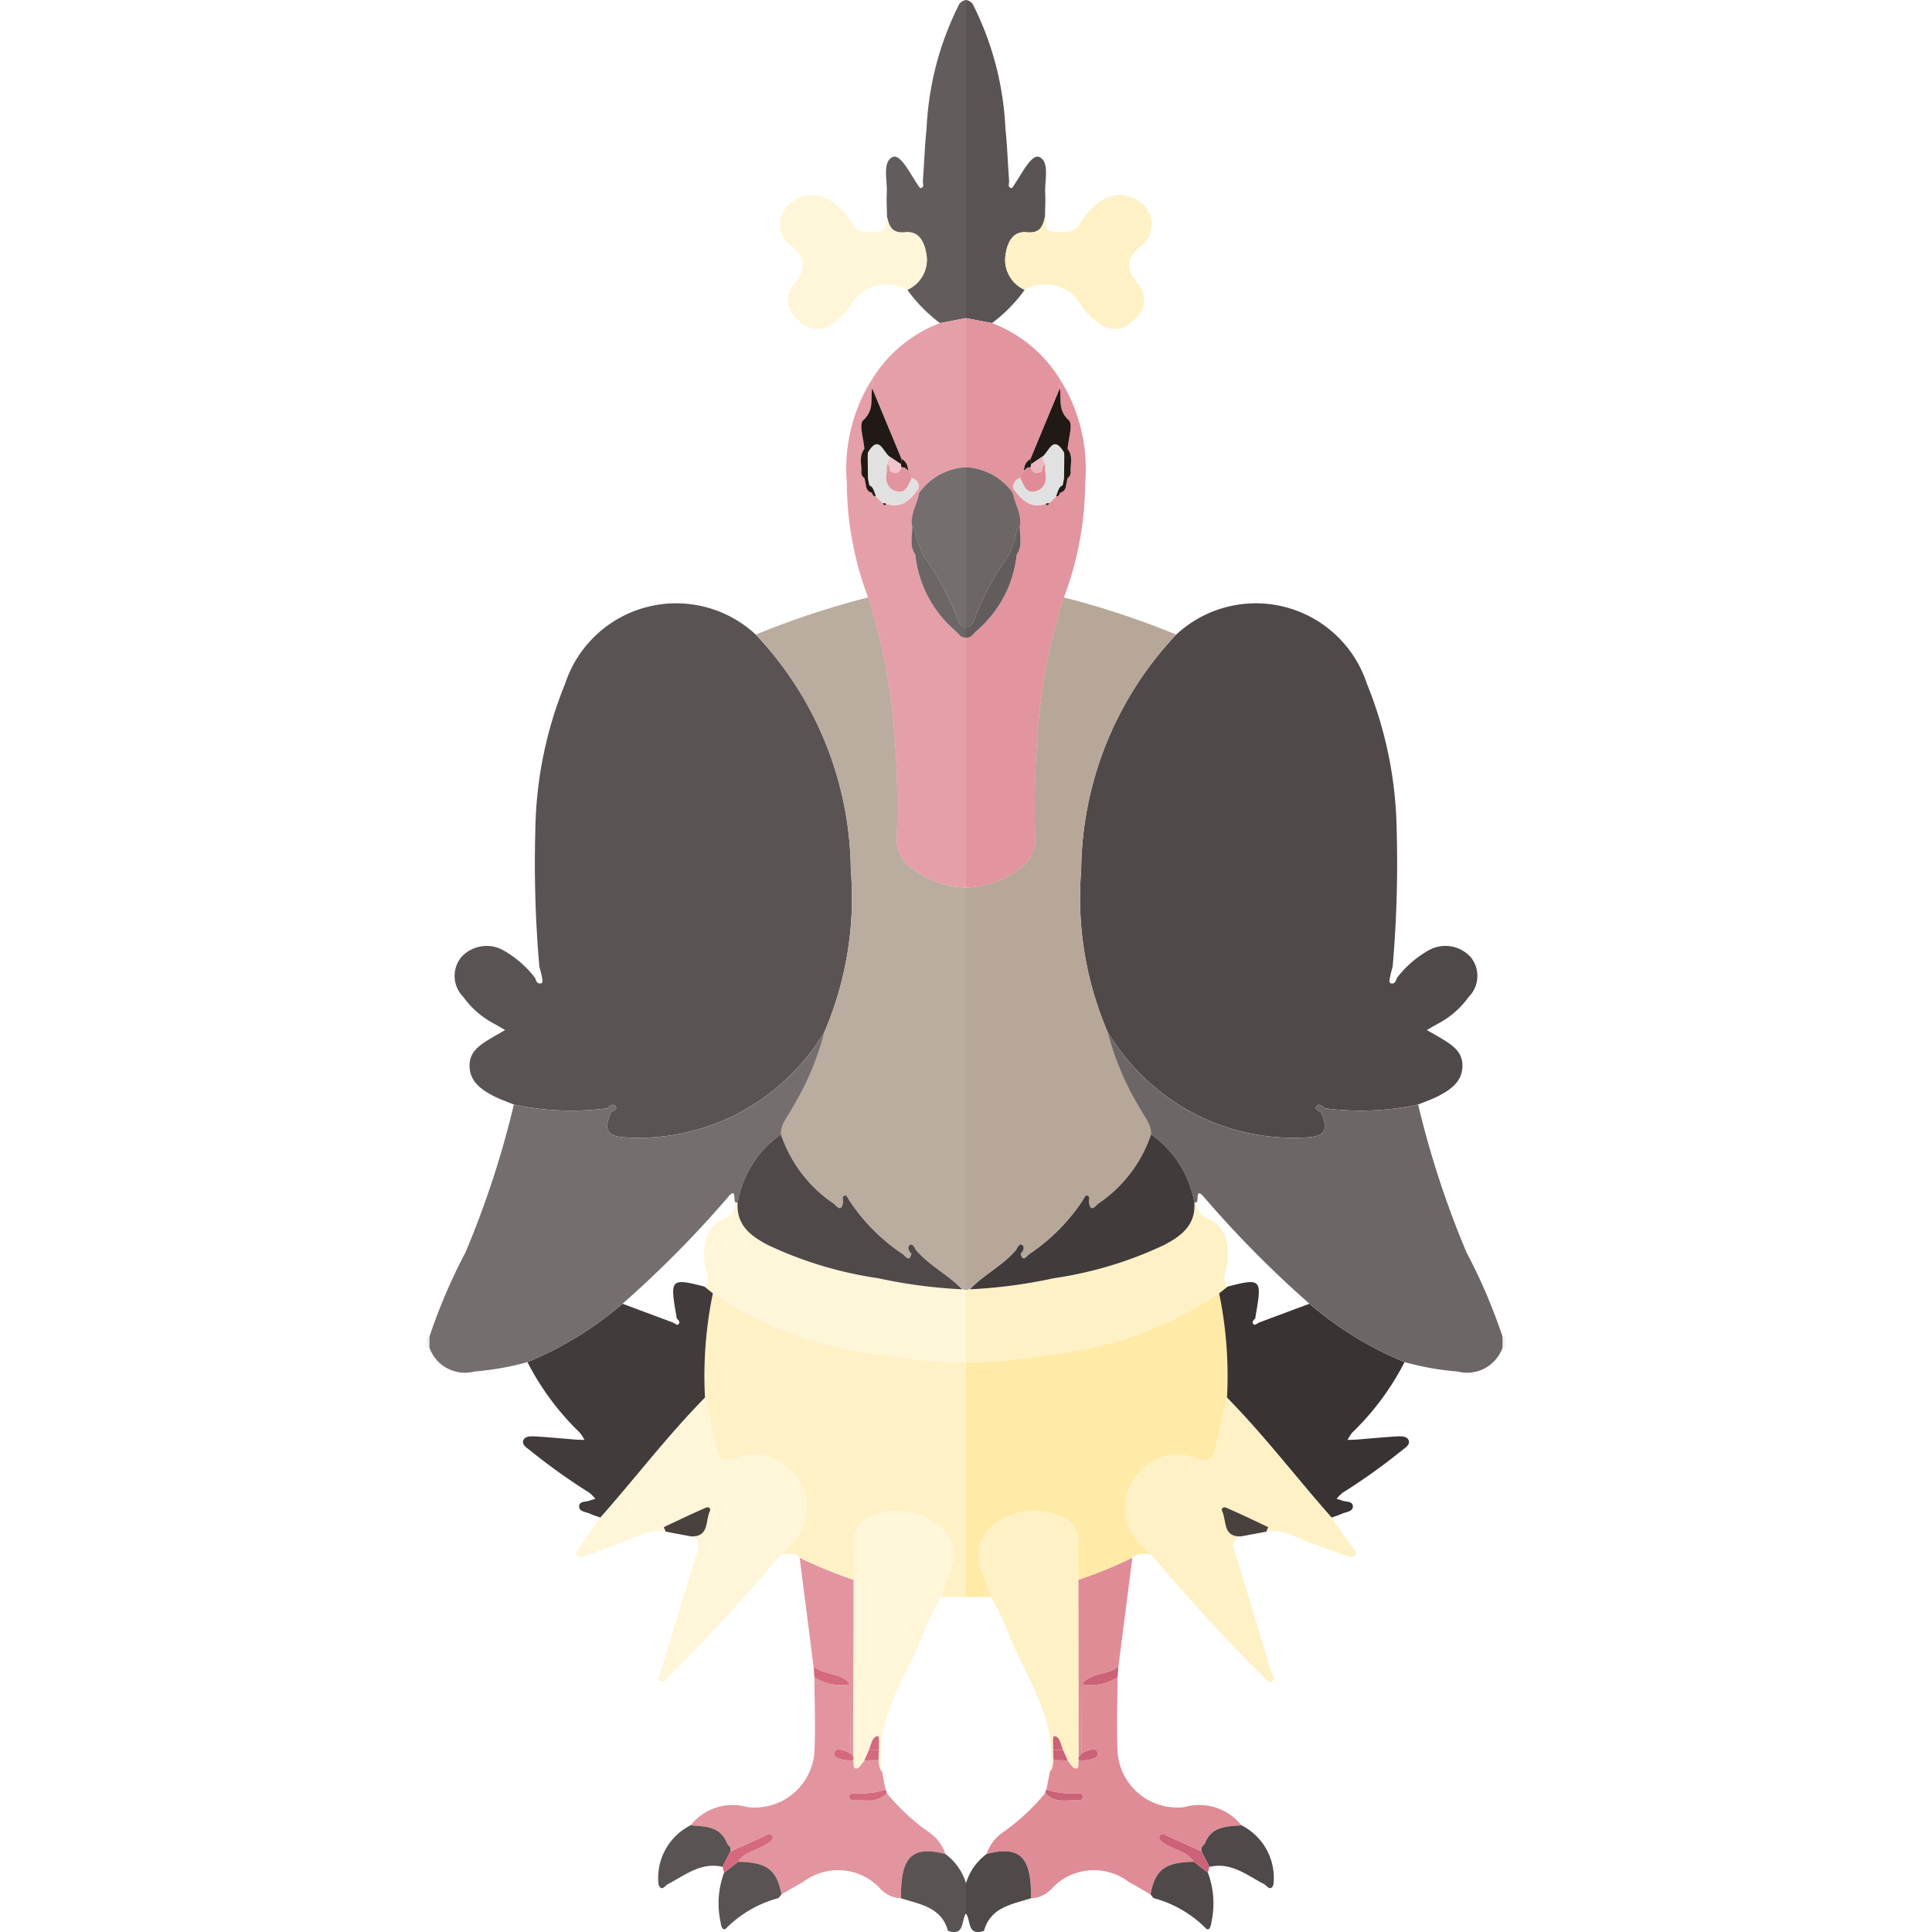 <svg xmlns="http://www.w3.org/2000/svg" viewBox="0 0 32 32"><defs><style>.a{fill:#f2f2f1;}.b{fill:#4f4949;}.c{fill:#b6a799;}.d{fill:#e2959e;}.e{fill:#5a5353;}.f{fill:#fef1c6;}.g{fill:#be858c;}.h{fill:#ffeaa7;}.i{fill:#3a3333;}.j{fill:#e08c96;}.k{fill:#49413e;}.l{fill:#cb6278;}.m{fill:#6d6666;}.n{fill:#413b3b;}.o{fill:#e2e1e2;}.p{fill:#635c5c;}.q{fill:#aa4040;}.r{fill:#211915;}.s{fill:#807164;}.t{fill:#7d5464;}.u{fill:#ecb7be;}.v{fill:#baac9e;}.w{fill:#e59fa8;}.x{fill:#fff5d8;}.y{fill:#d56a7d;}.z{fill:#746e6e;}.aa{fill:#f0c4ca;}</style></defs><title>630-mandibuzz</title><path class="a" d="M24.886,22.321c.017-.001.034-.001.051-.001V22.14q-.025 0-.051-.001Z"/><path class="b" d="M23.649,15.748a1.747,1.747,0,0,0-.513.451c-.013.046-.033.097-.087.091-.05-.006-.032-.061-.028-.092.01-.064.03-.127.046-.19a19.773,19.773,0,0,0,.066-2.271,6.673,6.673,0,0,0-.494-2.415,1.936,1.936,0,0,0-3.157-.811,5.743,5.743,0,0,0-1.574,3.897,5.64,5.64,0,0,0,.437,2.684,3.674,3.674,0,0,0,1.282,1.268,3.561,3.561,0,0,0,2.037.478c.287-.019.343-.14.211-.417-.041-.02-.103-.055-.074-.094.04-.054.098-.017.138.029a4.53,4.53,0,0,0,1.55-.061c.119-.05.243-.091.356-.152.198-.106.378-.239.378-.494 0-.248-.194-.353-.373-.464L23.825,17.171q-.096-.055-.192-.11c.059-.034.118-.07.179-.103a1.463,1.463,0,0,0,.515-.447.492.492,0,0,0,.034-.656A.566.566,0,0,0,23.649,15.748Z"/><path class="c" d="M18.345,17.092a5.641,5.641,0,0,1-.437-2.684,5.743,5.743,0,0,1,1.574-3.897,13.955,13.955,0,0,0-1.862-.616,9.535,9.535,0,0,0-.436,2.274,15.251,15.251,0,0,0-.04,1.673.589.589,0,0,1-.287.567,1.487,1.487,0,0,1-.859.291v6.668l.066-.014c.233-.246.549-.395.769-.657.018-.046.06-.106.095-.079.051.039.017.103-.025.148.037.148.102.035.14.008a3.175,3.175,0,0,0,.884-.884c.021-.033.049-.092.068-.091.07.007.034.073.04.113.026.187.114.052.155.023a2.25,2.25,0,0,0,.874-1.147c.005-.171-.112-.287-.181-.426A4.67,4.67,0,0,1,18.345,17.092Z"/><path class="d" d="M17.561,6.29l-.007.139c.026.18-.037.365.147.531.075.068-.008.312-.019.476.087.111.051.238.048.361a.118.118,0,0,1-.05.124l-.021.106c-.008.066-.033.12-.106.135a.057.057,0,0,1-.06.059l.004-.004-.064.064.004-.004-.065.064.003-.005c-.013.033-.031.046-.056.01-.261.084-.405-.073-.536-.259l-.008.076c.031.183.148.347.117.543-.011.161.055.33-.051.48a1.92,1.92,0,0,1-.659,1.258l-.059.059A.147.147,0,0,1,16,10.563v4.137a1.487,1.487,0,0,0,.859-.291.589.589,0,0,0,.287-.567,15.251,15.251,0,0,1,.04-1.673,9.535,9.535,0,0,1,.436-2.274,5.437,5.437,0,0,0,.352-1.896A2.779,2.779,0,0,0,17.561,6.29Z"/><path class="e" d="M17.213,2.6c-.122-.054-.28.259-.395.432-.021.031-.051.087-.067.084-.068-.015-.033-.079-.037-.122-.022-.288-.03-.578-.061-.865A5.078,5.078,0,0,0,16.111.066.178.178,0,0,0,16,0V.048s0.0.747,0,1.109V5.269l.431.082a2.515,2.515,0,0,0,.541-.551A.544.544,0,0,1,16.66,4.19c.032-.183.122-.366.344-.343.218.023.269-.093.304-.257.002-.13.011-.26.004-.389C17.301,2.989,17.39,2.679,17.213,2.6Z"/><path class="f" d="M18.958,3.412a.559.559,0,0,0-.76-.057,1.275,1.275,0,0,0-.316.356c-.102.176-.277.126-.431.125-.179-.001-.104-.159-.143-.246-.034.164-.086.28-.304.257-.222-.023-.312.16-.344.343a.544.544,0,0,0,.312.61.687.687,0,0,1,.948.279,1.071,1.071,0,0,0,.274.27.41.41,0,0,0,.588-.054.4.4,0,0,0,.069-.587c-.196-.244-.22-.41.045-.629A.453.453,0,0,0,18.958,3.412Z"/><polygon class="g" points="16.956 7.797 16.953 7.8 16.953 7.8 16.956 7.797"/><path class="d" d="M16.431,5.351,16,5.269V7.738a1.027,1.027,0,0,1,.776.424l.008-.076a.15.15,0,0,1,.114-.167.249.249,0,0,1,.055-.119l.014-.06a.2.2,0,0,1,.101-.139q.243-.587.486-1.173L17.561,6.29A2.276,2.276,0,0,0,16.431,5.351Z"/><path class="h" d="M20.192,21.42A6.1,6.1,0,0,1,17.39,22.435a7.436,7.436,0,0,1-1.39.127v3.892q.21-.002.419-.004c-.053-.139-.103-.28-.158-.418a.657.657,0,0,1,.264-.823,1.102,1.102,0,0,1,1-.108.439.439,0,0,1,.336.469c-.014.198-.002.399-.001.598a7.641,7.641,0,0,0,.895-.366c.085-.096.199-.057.303-.063l-.07-.066-.05-.053A.856.856,0,0,1,18.973,24.291a.801.801,0,0,1,.842-.133c.242.073.28-.028.32-.198.064-.269.125-.539.188-.809A6.76,6.76,0,0,0,20.192,21.42Z"/><path class="i" d="M22.456,23.845c-.045.004-.09.003-.136.004a.67.67,0,0,1,.077-.12,4.447,4.447,0,0,0,.867-1.168,5.774,5.774,0,0,1-1.575-.967l-.829.309c-.03.014-.075.048-.087.038-.052-.038-.011-.074.019-.106.003-.019.005-.039.008-.058.105-.594.089-.61-.472-.466q-.068.054-.136.108a6.76,6.76,0,0,1,.131,1.731c.617.627,1.15,1.328,1.732,1.986.056-.021.114-.037.167-.062.068-.033.185-.033.186-.121.001-.096-.118-.072-.184-.101-.027-.011-.056-.018-.085-.027a.664.664,0,0,1,.097-.099,10.181,10.181,0,0,0,.971-.692c.058-.05.16-.101.122-.184-.032-.07-.142-.062-.219-.057C22.892,23.806,22.674,23.828,22.456,23.845Z"/><path class="f" d="M22.055,25.137c-.582-.658-1.115-1.358-1.732-1.986-.063.27-.124.54-.188.809-.04.17-.078.271-.32.198a.801.801,0,0,0-.842.133.856.856,0,0,0-.035,1.329l.05.053.07.066c.587.693,1.193,1.37,1.843,2.005.048.047.101.142.162.109.071-.038.004-.124-.014-.186-.195-.649-.391-1.297-.591-1.945-.039-.125-.057-.228.099-.275-.307.015-.238-.258-.314-.417-.026-.054.032-.074.065-.06.234.103.466.212.697.323l-.031.075a.7.7,0,0,1,.399.05c.301.131.613.237.923.349.043.016.113.029.139.007.064-.055-.006-.106-.036-.149C22.287,25.461,22.17,25.299,22.055,25.137Z"/><path class="j" d="M19.618,29.931a.99.99,0,0,1-1.11-.985c-.015-.388.001-.777.003-1.166a.828.828,0,0,1-.592.117q-.001.571-.003,1.142a.846.846,0,0,1,.081-.036c.066-.022.156-.052.181.025.028.085-.076.101-.135.12a.644.644,0,0,1-.175.009c-.022.046.019.138-.053.133-.046-.003-.088-.084-.131-.13-.078-.002-.157-.004-.235-.006-.016.063-.001.136-.058.186l-.059.303a1.392,1.392,0,0,0,.497.061c.044-.001.111-.009.105.066-.004.047-.055.05-.093.048-.183-.006-.382.052-.526-.122a3.552,3.552,0,0,1-.692.645.708.708,0,0,0-.283.369c.555-.145.748.047.736.732a.495.495,0,0,0,.364-.182.953.953,0,0,1,1.255-.09c.122.067.242.138.362.207.077-.408.24-.531.718-.54-.112-.171-.318-.191-.472-.294-.049-.033-.125-.066-.096-.129.035-.078.101-.015.15.006.181.079.361.161.541.242l.004-.063.053-.06c.107-.292.364-.287.608-.306A.896.896,0,0,0,19.618,29.931Z"/><path class="j" d="M17.865,29.101l.052-.062q.001-.571.003-1.142c.152-.2.429-.144.605-.295l.23-1.799a7.641,7.641,0,0,1-.895.366Z"/><path class="b" d="M16.34,30.709A.945.945,0,0,0,16,31.19v.505c.084.112.015.378.298.287.11-.395.463-.44.778-.54C17.087,30.756,16.894,30.564,16.34,30.709Z"/><path class="b" d="M20.563,30.233c-.244.019-.501.014-.608.306l-.053.06-.003.063.133.259c.359-.084.621.139.907.287.045.023.103.131.153.009A.976.976,0,0,0,20.563,30.233Z"/><path class="b" d="M19.775,30.837c-.478.008-.642.131-.718.54.019.022.034.054.058.064a1.926,1.926,0,0,1,.839.479c.079.098.105-.032.111-.084a1.454,1.454,0,0,0-.058-.818Q19.891,30.928,19.775,30.837Z"/><path class="k" d="M20.243,25.03c.076.159.007.432.314.417l.417-.078.031-.075c-.231-.111-.463-.22-.697-.323C20.274,24.956,20.217,24.975,20.243,25.03Z"/><path class="l" d="M19.357,30.42c-.049-.021-.115-.084-.15-.006-.029.063.046.096.096.129.154.103.361.123.472.294q.116.091.231.181l.025-.096-.133-.259C19.718,30.582,19.538,30.5,19.357,30.42Z"/><path class="l" d="M18.511,27.78l.013-.178c-.176.151-.453.095-.605.295A.828.828,0,0,0,18.511,27.78Z"/><path class="m" d="M24.292,20.748a15.549,15.549,0,0,1-.803-2.452,4.53,4.53,0,0,1-1.55.061c-.039-.046-.098-.082-.138-.029-.029.039.033.074.074.094.132.277.076.398-.211.417a3.561,3.561,0,0,1-2.037-.478,3.674,3.674,0,0,1-1.282-1.268,4.67,4.67,0,0,0,.538,1.27c.07.139.187.256.181.426a1.748,1.748,0,0,1,.719,1.137l.041-.015c.028-.05-.024-.254.125-.075a17.824,17.824,0,0,0,1.74,1.758,5.772,5.772,0,0,0,1.575.967,4.711,4.711,0,0,0,.879.156.624.624,0,0,0,.744-.395v-.182A9.14,9.14,0,0,0,24.292,20.748Z"/><path class="f" d="M20.337,20.867c.008-.294-.033-.553-.334-.683a.275.275,0,0,1-.179-.273l-.041.015c.022.373-.227.553-.51.699a6.451,6.451,0,0,1-1.821.547,8.399,8.399,0,0,1-1.387.183L16,21.369v1.193a7.436,7.436,0,0,0,1.39-.127,6.1,6.1,0,0,0,2.802-1.014q.068-.054.136-.108C20.213,21.163,20.334,21.015,20.337,20.867Z"/><path class="n" d="M19.065,18.789a2.25,2.25,0,0,1-.874,1.147c-.04.029-.129.164-.155-.023-.006-.04.03-.105-.04-.113-.019-.002-.047.057-.068.091a3.175,3.175,0,0,1-.884.884c-.038.027-.103.14-.14-.008.042-.045.076-.109.025-.148-.035-.027-.078.033-.095.079-.219.262-.535.411-.769.657a8.399,8.399,0,0,0,1.387-.183,6.451,6.451,0,0,0,1.821-.547c.283-.146.532-.326.51-.699A1.748,1.748,0,0,0,19.065,18.789Z"/><path class="m" d="M16.776,8.163A1.027,1.027,0,0,0,16,7.738v2.644c.019,0,.038-0.0.058-.001l.058-.063a4.762,4.762,0,0,1,.508-1.0.787.787,0,0,0,.157-.314c.067-.088.024-.218.113-.298C16.924,8.51,16.807,8.345,16.776,8.163Z"/><path class="o" d="M17.261,7.565l.05.123-0.0.116c.032.15.002.285-.155.331-.169.05-.198-.112-.258-.216a.15.15,0,0,0-.114.167c.13.187.275.343.536.259a.077.077,0,0,1,.056-.01l-.003.005c.019-.022.102-.098.121-.121l.018-.054c.022-.047.029-.105.09-.125l.023-.117.004-.362-.002-.064C17.441,7.18,17.373,7.49,17.261,7.565Z"/><path class="p" d="M16.893,8.706c-.088.08-.046.21-.113.298a.787.787,0,0,1-.157.314,4.762,4.762,0,0,0-.508 1l-.058.063c-.019.001-.038.001-.058.001v.181a.147.147,0,0,0,.123-.06l.059-.059a1.919,1.919,0,0,0,.659-1.258C16.947,9.035,16.882,8.866,16.893,8.706Z"/><polygon class="q" points="16.953 7.8 16.954 7.8 16.956 7.797 16.953 7.8"/><path class="r" d="M17.683,7.436c.011-.164.094-.408.019-.476-.184-.166-.121-.351-.147-.531L17.068,7.602l.012.087q.09-.062.181-.123c.112-.075.18-.385.365-.068l.002.064-.004.362-.023.117c-.061.02-.068.078-.09.125l-.017.054h-0l-0.0.001a.057.057,0,0,0,.06-.059c.074-.015.098-.069.106-.135l.021-.106a.118.118,0,0,0,.05-.124C17.734,7.674,17.77,7.546,17.683,7.436Z"/><path class="r" d="M17.376,8.336a.077.077,0,0,0-.056.01C17.345,8.381,17.362,8.369,17.376,8.336Z"/><path class="r" d="M16.967,7.74l-.014.06.069-.059.023.002.023-.003a.128.128,0,0,0,.011-.053L17.068,7.602A.2.2,0,0,0,16.967,7.74Z"/><path class="f" d="M17.859,26.167c-.001-.2-.013-.4.001-.598a.439.439,0,0,0-.336-.469,1.102,1.102,0,0,0-1.0.108.657.657,0,0,0-.264.823c.055.138.106.278.158.418.095.197.203.388.281.591.289.748.825,1.424.69,2.3.057-.05.042-.123.058-.186l-.006-.169c.005-.081-.019-.237.023-.23.092.015.105.145.142.232l.076.173c.044.046.085.127.131.13.072.005.031-.088.053-.133a.118.118,0,0,1-.003-.055Q17.862,27.634,17.859,26.167Z"/><path class="s" d="M18.937,25.619l.05.053Z"/><path class="l" d="M17.829,29.704a1.392,1.392,0,0,1-.497-.061.072.072,0,0,0-.018.053c.145.173.343.116.526.122.038.001.089-.001.093-.048C17.94,29.695,17.873,29.703,17.829,29.704Z"/><path class="l" d="M17.998,29.003a.846.846,0,0,0-.081.036l-.052.062a.118.118,0,0,0,.003.055.644.644,0,0,0,.175-.009c.059-.019.163-.035.135-.12C18.154,28.951,18.064,28.981,17.998,29.003Z"/><path class="l" d="M17.443,28.984l.006.169c.078.002.157.004.235.006l-.076-.173Z"/><path class="t" d="M19.955,30.539l-.053.061Z"/><path class="u" d="M17.08,7.688a.128.128,0,0,1-.011.053c.037.103.101.12.19.061.006-.043.002-.091.052-.114L17.261,7.565Q17.17,7.626,17.08,7.688Z"/><path class="j" d="M17.311,7.688c-.05.023-.046.071-.052.114-.089.059-.153.042-.19-.061l-.023.003-.023-.002-.069.058-.045.058-.011.061c.06.104.089.266.258.216.157-.046.187-.181.155-.331l-.026-.003.026.003Z"/><path class="l" d="M17.466,28.755c-.042-.007-.018.148-.023.23l.165.002C17.571,28.899,17.558,28.769,17.466,28.755Z"/><path class="a" d="M7.114,22.321c-.017-.001-.034-.001-.051-.001V22.14q.025 0.0.051-.001Z"/><path class="e" d="M8.351,15.748a1.747,1.747,0,0,1,.513.451c.013.046.033.097.087.091.05-.006.032-.061.028-.092-.01-.064-.03-.127-.046-.19a19.773,19.773,0,0,1-.066-2.271,6.673,6.673,0,0,1,.494-2.415,1.936,1.936,0,0,1,3.157-.811,5.743,5.743,0,0,1,1.574,3.897,5.64,5.64,0,0,1-.437,2.684,3.674,3.674,0,0,1-1.282,1.268,3.561,3.561,0,0,1-2.037.478c-.287-.019-.343-.14-.211-.417.041-.02.103-.055.074-.094-.04-.054-.098-.017-.138.029a4.53,4.53,0,0,1-1.55-.061c-.119-.05-.243-.091-.356-.152-.198-.106-.378-.239-.378-.494-0-.248.194-.353.373-.464L8.175,17.171q.096-.055.192-.11c-.059-.034-.118-.07-.179-.103a1.463,1.463,0,0,1-.515-.447.492.492,0,0,1-.034-.656A.566.566,0,0,1,8.351,15.748Z"/><path class="v" d="M13.655,17.092a5.641,5.641,0,0,0,.437-2.684,5.743,5.743,0,0,0-1.574-3.897,13.955,13.955,0,0,1,1.862-.616,9.535,9.535,0,0,1,.436,2.274,15.251,15.251,0,0,1,.04,1.673.589.589,0,0,0,.287.567,1.487,1.487,0,0,0,.859.291v6.668l-.066-.014c-.233-.246-.549-.395-.769-.657-.018-.046-.06-.106-.095-.079-.051.039-.017.103.025.148-.037.148-.102.035-.14.008a3.175,3.175,0,0,1-.884-.884c-.021-.033-.049-.092-.068-.091-.07.007-.034.073-.04.113-.026.187-.114.052-.155.023a2.25,2.25,0,0,1-.874-1.147c-.005-.171.112-.287.181-.426A4.67,4.67,0,0,0,13.655,17.092Z"/><path class="w" d="M14.439,6.29l.007.139c-.026.18.037.365-.147.531-.075.068.008.312.019.476-.087.111-.051.238-.048.361a.118.118,0,0,0,.05.124l.021.106c.008.066.033.12.106.135a.057.057,0,0,0,.06.059L14.503,8.216l.064.064-.004-.004.065.064-.003-.005c.013.033.031.046.056.01.261.084.405-.073.536-.259l.008.076c-.031.183-.148.347-.117.543.011.161-.055.33.051.48a1.92,1.92,0,0,0,.659,1.258l.059.059A.147.147,0,0,0,16,10.563v4.137a1.487,1.487,0,0,1-.859-.291.589.589,0,0,1-.287-.567,15.251,15.251,0,0,0-.04-1.673,9.535,9.535,0,0,0-.436-2.274,5.437,5.437,0,0,1-.352-1.896A2.779,2.779,0,0,1,14.439,6.29Z"/><path class="p" d="M14.787,2.6c.122-.054.28.259.395.432.021.031.051.087.067.084.068-.015.033-.079.037-.122.022-.288.03-.578.061-.865A5.078,5.078,0,0,1,15.889.066.178.178,0,0,1,16,0V.048s-0.0.747,0,1.109V5.269l-.431.082a2.515,2.515,0,0,1-.541-.551A.544.544,0,0,0,15.34,4.19c-.032-.183-.122-.366-.344-.343-.218.023-.269-.093-.304-.257-.002-.13-.011-.26-.004-.389C14.699,2.989,14.61,2.679,14.787,2.6Z"/><path class="x" d="M13.042,3.412a.559.559,0,0,1,.76-.057,1.275,1.275,0,0,1,.316.356c.102.176.277.126.431.125.179-.001.104-.159.143-.246.034.164.086.28.304.257.222-.023.312.16.344.343a.544.544,0,0,1-.312.61.687.687,0,0,0-.948.279,1.071,1.071,0,0,1-.274.27.41.41,0,0,1-.588-.054.4.4,0,0,1-.069-.587c.196-.244.22-.41-.045-.629A.453.453,0,0,1,13.042,3.412Z"/><polygon class="g" points="15.044 7.797 15.047 7.8 15.047 7.8 15.044 7.797"/><path class="w" d="M15.569,5.351,16,5.269V7.738a1.027,1.027,0,0,0-.776.424l-.008-.076a.15.15,0,0,0-.114-.167.249.249,0,0,0-.055-.119l-.014-.06a.2.2,0,0,0-.101-.139q-.243-.587-.486-1.173L14.439,6.29A2.276,2.276,0,0,1,15.569,5.351Z"/><path class="f" d="M11.808,21.42A6.1,6.1,0,0,0,14.61,22.435a7.436,7.436,0,0,0,1.39.127v3.892q-.21-.002-.419-.004c.053-.139.103-.28.158-.418a.657.657,0,0,0-.264-.823,1.102,1.102,0,0,0-1-.108.439.439,0,0,0-.336.469c.014.198.002.399.001.598a7.641,7.641,0,0,1-.895-.366c-.085-.096-.199-.057-.303-.063l.07-.066.05-.053A.856.856,0,0,0,13.027,24.291a.801.801,0,0,0-.842-.133c-.242.073-.28-.028-.32-.198-.064-.269-.125-.539-.188-.809A6.76,6.76,0,0,1,11.808,21.42Z"/><path class="n" d="M9.544,23.845c.045.004.09.003.136.004a.67.67,0,0,0-.077-.12,4.447,4.447,0,0,1-.867-1.168,5.774,5.774,0,0,0,1.575-.967l.829.309c.03.014.075.048.087.038.052-.038.011-.074-.019-.106-.003-.019-.005-.039-.008-.058-.105-.594-.089-.61.472-.466q.068.054.136.108a6.76,6.76,0,0,0-.131,1.731c-.617.627-1.15,1.328-1.732,1.986-.056-.021-.114-.037-.167-.062-.068-.033-.185-.033-.186-.121-.001-.096.118-.072.184-.101.027-.011.056-.018.085-.027a.664.664,0,0,0-.097-.099,10.181,10.181,0,0,1-.971-.692c-.058-.05-.16-.101-.122-.184.032-.07.142-.062.219-.057C9.108,23.806,9.326,23.828,9.544,23.845Z"/><path class="x" d="M9.945,25.137c.582-.658,1.115-1.358,1.732-1.986.063.27.124.54.188.809.04.17.078.271.32.198a.801.801,0,0,1,.842.133.856.856,0,0,1,.035,1.329l-.05.053-.07.066c-.587.693-1.193,1.37-1.843,2.005-.048.047-.101.142-.162.109-.071-.038-.004-.124.014-.186.195-.649.391-1.297.591-1.945.039-.125.057-.228-.099-.275.307.015.238-.258.314-.417.026-.054-.032-.074-.065-.06-.234.103-.466.212-.697.323l.031.075a.7.7,0,0,0-.399.05c-.301.131-.613.237-.923.349-.043.016-.113.029-.139.007-.064-.055.006-.106.036-.149C9.713,25.461,9.83,25.299,9.945,25.137Z"/><path class="d" d="M12.382,29.931a.99.99,0,0,0,1.11-.985c.015-.388-.001-.777-.003-1.166a.828.828,0,0,0,.592.117q.001.571.003,1.142a.846.846,0,0,0-.081-.036c-.066-.022-.156-.052-.181.025-.028.085.076.101.135.12a.644.644,0,0,0,.175.009c.022.046-.019.138.053.133.046-.003.088-.084.131-.13.078-.002.157-.004.235-.006.016.063.001.136.058.186l.059.303a1.392,1.392,0,0,1-.497.061c-.044-.001-.111-.009-.105.066.004.047.055.05.093.048.183-.006.382.052.526-.122a3.552,3.552,0,0,0,.692.645.708.708,0,0,1,.283.369c-.555-.145-.748.047-.736.732a.495.495,0,0,1-.364-.182.953.953,0,0,0-1.255-.09c-.122.067-.242.138-.362.207-.077-.408-.24-.531-.718-.54.112-.171.318-.191.472-.294.049-.033.125-.066.096-.129-.035-.078-.101-.015-.15.006-.181.079-.361.161-.541.242l-.004-.063-.053-.06c-.107-.292-.364-.287-.608-.306A.896.896,0,0,1,12.382,29.931Z"/><path class="d" d="M14.135,29.101l-.052-.062q-.001-.571-.003-1.142c-.152-.2-.429-.144-.605-.295l-.23-1.799a7.641,7.641,0,0,0,.895.366Z"/><path class="e" d="M15.66,30.709A.945.945,0,0,1,16,31.19v.505c-.084.112-.015.378-.298.287-.11-.395-.463-.44-.778-.54C14.913,30.756,15.106,30.564,15.66,30.709Z"/><path class="e" d="M11.437,30.233c.244.019.501.014.608.306l.053.06.003.063-.133.259c-.359-.084-.621.139-.907.287-.045.023-.103.131-.153.009A.976.976,0,0,1,11.437,30.233Z"/><path class="e" d="M12.225,30.837c.478.008.642.131.718.54-.019.022-.034.054-.058.064a1.926,1.926,0,0,0-.839.479c-.079.098-.105-.032-.111-.084a1.454,1.454,0,0,1,.058-.818Q12.109,30.928,12.225,30.837Z"/><path class="k" d="M11.757,25.03c-.076.159-.007.432-.314.417L11.026,25.369l-.031-.075c.231-.111.463-.22.697-.323C11.726,24.956,11.783,24.975,11.757,25.03Z"/><path class="y" d="M12.643,30.42c.049-.021.115-.084.15-.006.029.063-.046.096-.096.129-.154.103-.361.123-.472.294q-.116.091-.231.181l-.025-.096.133-.259C12.282,30.582,12.462,30.5,12.643,30.42Z"/><path class="y" d="M13.489,27.78l-.013-.178c.176.151.453.095.605.295A.828.828,0,0,1,13.489,27.78Z"/><path class="z" d="M7.708,20.748a15.549,15.549,0,0,0,.803-2.452,4.53,4.53,0,0,0,1.55.061c.039-.046.098-.082.138-.029.029.039-.033.074-.074.094-.132.277-.076.398.211.417a3.561,3.561,0,0,0,2.037-.478,3.674,3.674,0,0,0,1.282-1.268,4.67,4.67,0,0,1-.538,1.27c-.07.139-.187.256-.181.426a1.748,1.748,0,0,0-.719,1.137l-.041-.015c-.028-.05.024-.254-.125-.075a17.824,17.824,0,0,1-1.74,1.758,5.772,5.772,0,0,1-1.575.967,4.711,4.711,0,0,1-.879.156.624.624,0,0,1-.744-.395v-.182A9.14,9.14,0,0,1,7.708,20.748Z"/><path class="x" d="M11.663,20.867c-.008-.294.033-.553.334-.683a.275.275,0,0,0,.179-.273l.041.015c-.022.373.227.553.51.699a6.451,6.451,0,0,0,1.821.547,8.399,8.399,0,0,0,1.387.183l.066.014v1.193a7.436,7.436,0,0,1-1.39-.127,6.1,6.1,0,0,1-2.802-1.014q-.068-.054-.136-.108C11.787,21.163,11.666,21.015,11.663,20.867Z"/><path class="b" d="M12.935,18.789a2.25,2.25,0,0,0,.874,1.147c.04.029.129.164.155-.023.006-.04-.03-.105.04-.113.019-.002.047.057.068.091a3.175,3.175,0,0,0,.884.884c.038.027.103.14.14-.008-.042-.045-.076-.109-.025-.148.035-.027.078.033.095.079.219.262.535.411.769.657a8.399,8.399,0,0,1-1.387-.183,6.451,6.451,0,0,1-1.821-.547c-.283-.146-.532-.326-.51-.699A1.748,1.748,0,0,1,12.935,18.789Z"/><path class="z" d="M15.224,8.163A1.027,1.027,0,0,1,16,7.738v2.644c-.019,0-.038-0-.058-.001l-.058-.063a4.762,4.762,0,0,0-.508-1.0.787.787,0,0,1-.157-.314c-.067-.088-.024-.218-.113-.298C15.076,8.51,15.193,8.345,15.224,8.163Z"/><path class="o" d="M14.739,7.565l-.05.123 0.0.116c-.032.15-.002.285.155.331.169.05.198-.112.258-.216a.15.15,0,0,1,.114.167c-.13.187-.275.343-.536.259a.077.077,0,0,0-.056-.01l.003.005c-.019-.022-.102-.098-.121-.121l-.018-.054c-.022-.047-.029-.105-.09-.125L14.376,7.923l-.004-.362.002-.064C14.559,7.18,14.627,7.49,14.739,7.565Z"/><path class="m" d="M15.107,8.706c.088.08.046.21.113.298a.787.787,0,0,0,.157.314,4.762,4.762,0,0,1,.508 1l.058.063c.019.001.038.001.058.001v.181a.147.147,0,0,1-.123-.06l-.059-.059a1.919,1.919,0,0,1-.659-1.258C15.053,9.035,15.118,8.866,15.107,8.706Z"/><polygon class="q" points="15.047 7.8 15.046 7.8 15.044 7.797 15.047 7.8"/><path class="r" d="M14.317,7.436c-.011-.164-.094-.408-.019-.476.184-.166.121-.351.147-.531L14.932,7.602l-.012.087q-.09-.062-.181-.123c-.112-.075-.18-.385-.365-.068l-.002.064.004.362.023.117c.061.02.068.078.09.125l.017.054h0l0.0.001a.057.057,0,0,1-.06-.059c-.074-.015-.098-.069-.106-.135l-.021-.106a.118.118,0,0,1-.05-.124C14.266,7.674,14.23,7.546,14.317,7.436Z"/><path class="r" d="M14.624,8.336a.077.077,0,0,1,.056.01C14.655,8.381,14.638,8.369,14.624,8.336Z"/><path class="r" d="M15.033,7.74l.014.06-.069-.059-.023.002-.023-.003a.128.128,0,0,1-.011-.053l.012-.086A.2.2,0,0,1,15.033,7.74Z"/><path class="x" d="M14.141,26.167c.001-.2.013-.4-.001-.598a.439.439,0,0,1,.336-.469,1.102,1.102,0,0,1,1.0.108.657.657,0,0,1,.264.823c-.055.138-.106.278-.158.418-.095.197-.203.388-.281.591-.289.748-.825,1.424-.69,2.3-.057-.05-.042-.123-.058-.186l.006-.169c-.005-.081.019-.237-.023-.23-.092.015-.105.145-.142.232l-.076.173c-.044.046-.085.127-.131.13-.072.005-.031-.088-.053-.133a.118.118,0,0,0,.003-.055Q14.138,27.634,14.141,26.167Z"/><path class="s" d="M13.063,25.619l-.05.053Z"/><path class="y" d="M14.171,29.704a1.392,1.392,0,0,0,.497-.061.072.072,0,0,1,.018.053c-.145.173-.343.116-.526.122-.038.001-.089-.001-.093-.048C14.06,29.695,14.127,29.703,14.171,29.704Z"/><path class="y" d="M14.002,29.003a.846.846,0,0,1,.081.036l.052.062a.118.118,0,0,1-.003.055.644.644,0,0,1-.175-.009c-.059-.019-.163-.035-.135-.12C13.846,28.951,13.936,28.981,14.002,29.003Z"/><path class="y" d="M14.557,28.984l-.006.169c-.078.002-.157.004-.235.006l.076-.173Z"/><path class="t" d="M12.045,30.539l.053.061Z"/><path class="aa" d="M14.92,7.688a.128.128,0,0,0,.011.053c-.037.103-.101.12-.19.061-.006-.043-.002-.091-.052-.114l.05-.123Q14.83,7.626,14.92,7.688Z"/><path class="d" d="M14.689,7.688c.05.023.046.071.052.114.089.059.153.042.19-.061l.023.003.023-.002.069.058.045.058.011.061c-.06.104-.089.266-.258.216-.157-.046-.187-.181-.155-.331l.026-.003-.026.003Z"/><path class="y" d="M14.534,28.755c.042-.007.018.148.023.23l-.165.002C14.429,28.899,14.442,28.769,14.534,28.755Z"/></svg>